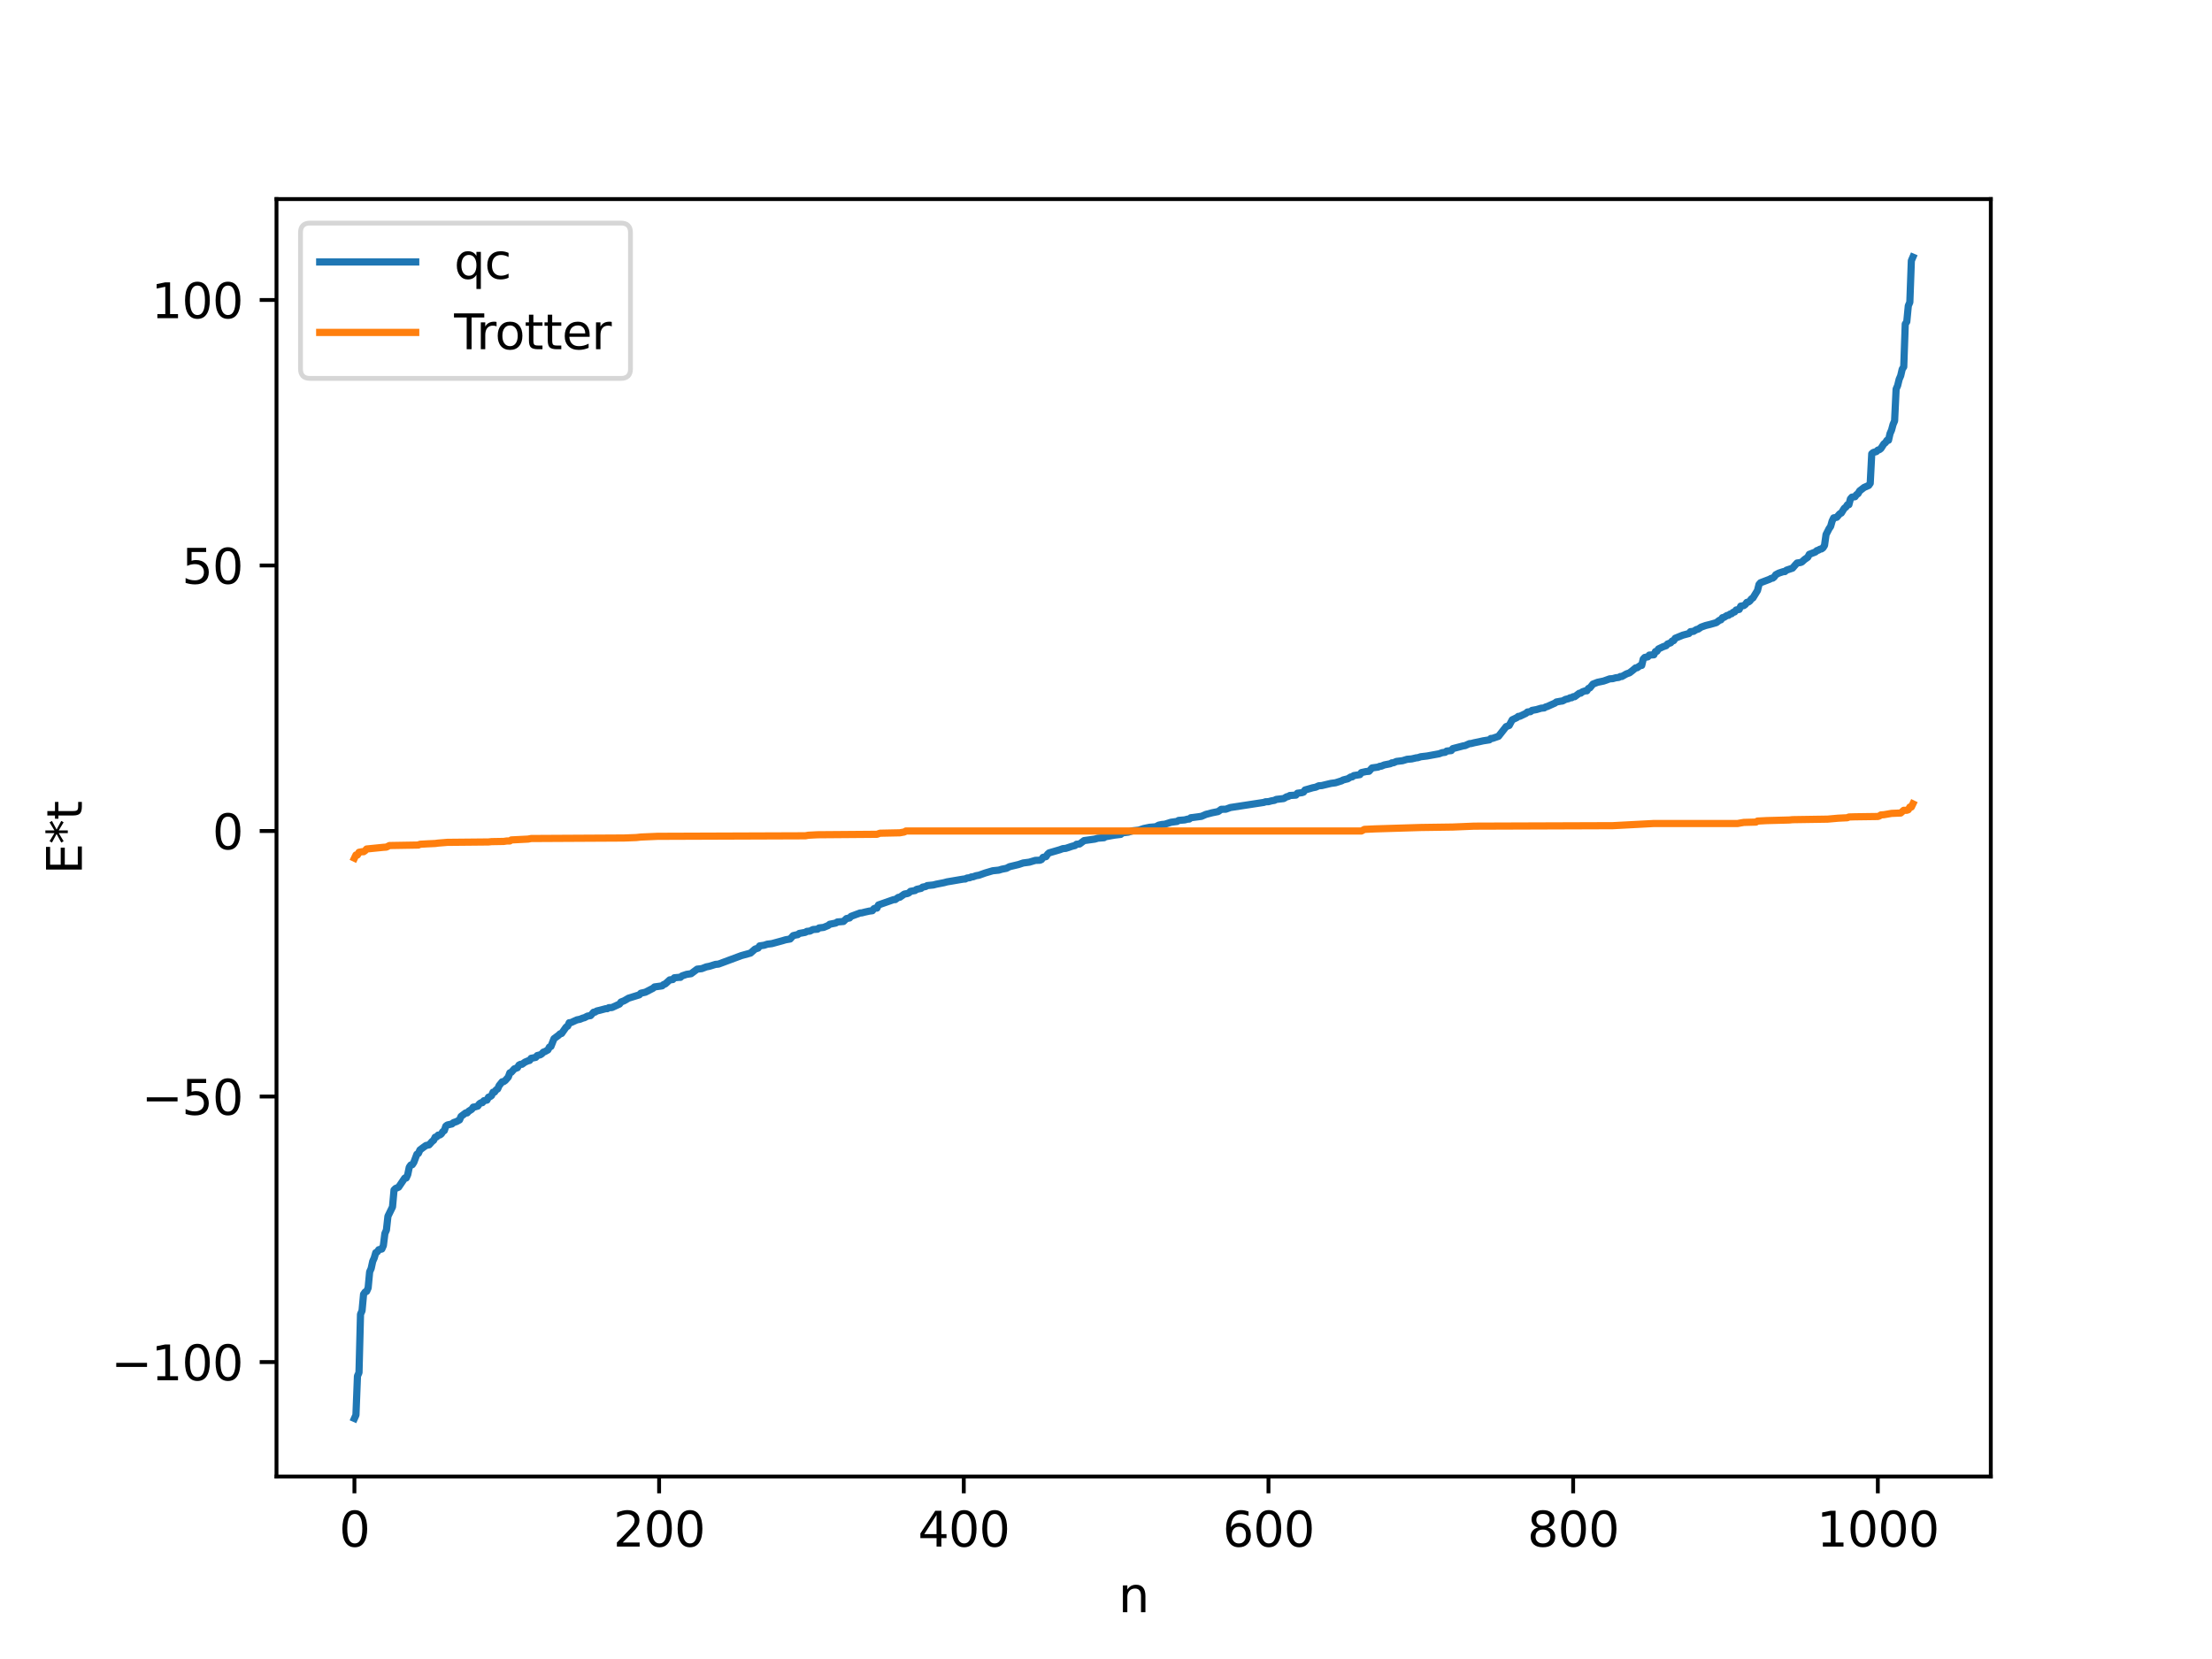 <?xml version="1.0" encoding="utf-8" standalone="no"?>
<!DOCTYPE svg PUBLIC "-//W3C//DTD SVG 1.1//EN"
  "http://www.w3.org/Graphics/SVG/1.1/DTD/svg11.dtd">
<svg xmlns:xlink="http://www.w3.org/1999/xlink" width="460.8pt" height="345.6pt" viewBox="0 0 460.8 345.6" xmlns="http://www.w3.org/2000/svg" version="1.1">
 <defs>
  <style type="text/css">*{stroke-linejoin: round; stroke-linecap: butt}</style>
 </defs>
 <g id="figure_1">
  <g id="patch_1">
   <path d="M 0 345.6 
L 460.8 345.6 
L 460.8 0 
L 0 0 
z
" style="fill: #ffffff"/>
  </g>
  <g id="axes_1">
   <g id="patch_2">
    <path d="M 57.6 307.584 
L 414.72 307.584 
L 414.72 41.472 
L 57.6 41.472 
z
" style="fill: #ffffff"/>
   </g>
   <g id="matplotlib.axis_1">
    <g id="xtick_1">
     <g id="line2d_1">
      <defs>
       <path id="mf844572f6f" d="M 0 0 
L 0 3.5 
" style="stroke: #000000; stroke-width: 0.8"/>
      </defs>
      <g>
       <use xlink:href="#mf844572f6f" x="73.833" y="307.584" style="stroke: #000000; stroke-width: 0.8"/>
      </g>
     </g>
     <g id="text_1">
      <!-- 0 -->
      <g transform="translate(70.651 322.182) scale(0.1 -0.1)">
       <defs>
        <path id="DejaVuSans-30" d="M 2034 4250 
Q 1547 4250 1301 3770 
Q 1056 3291 1056 2328 
Q 1056 1369 1301 889 
Q 1547 409 2034 409 
Q 2525 409 2770 889 
Q 3016 1369 3016 2328 
Q 3016 3291 2770 3770 
Q 2525 4250 2034 4250 
z
M 2034 4750 
Q 2819 4750 3233 4129 
Q 3647 3509 3647 2328 
Q 3647 1150 3233 529 
Q 2819 -91 2034 -91 
Q 1250 -91 836 529 
Q 422 1150 422 2328 
Q 422 3509 836 4129 
Q 1250 4750 2034 4750 
z
" transform="scale(0.016)"/>
       </defs>
       <use xlink:href="#DejaVuSans-30"/>
      </g>
     </g>
    </g>
    <g id="xtick_2">
     <g id="line2d_2">
      <g>
       <use xlink:href="#mf844572f6f" x="137.304" y="307.584" style="stroke: #000000; stroke-width: 0.8"/>
      </g>
     </g>
     <g id="text_2">
      <!-- 200 -->
      <g transform="translate(127.76 322.182) scale(0.1 -0.1)">
       <defs>
        <path id="DejaVuSans-32" d="M 1228 531 
L 3431 531 
L 3431 0 
L 469 0 
L 469 531 
Q 828 903 1448 1529 
Q 2069 2156 2228 2338 
Q 2531 2678 2651 2914 
Q 2772 3150 2772 3378 
Q 2772 3750 2511 3984 
Q 2250 4219 1831 4219 
Q 1534 4219 1204 4116 
Q 875 4013 500 3803 
L 500 4441 
Q 881 4594 1212 4672 
Q 1544 4750 1819 4750 
Q 2544 4750 2975 4387 
Q 3406 4025 3406 3419 
Q 3406 3131 3298 2873 
Q 3191 2616 2906 2266 
Q 2828 2175 2409 1742 
Q 1991 1309 1228 531 
z
" transform="scale(0.016)"/>
       </defs>
       <use xlink:href="#DejaVuSans-32"/>
       <use xlink:href="#DejaVuSans-30" x="63.623"/>
       <use xlink:href="#DejaVuSans-30" x="127.246"/>
      </g>
     </g>
    </g>
    <g id="xtick_3">
     <g id="line2d_3">
      <g>
       <use xlink:href="#mf844572f6f" x="200.775" y="307.584" style="stroke: #000000; stroke-width: 0.8"/>
      </g>
     </g>
     <g id="text_3">
      <!-- 400 -->
      <g transform="translate(191.231 322.182) scale(0.1 -0.1)">
       <defs>
        <path id="DejaVuSans-34" d="M 2419 4116 
L 825 1625 
L 2419 1625 
L 2419 4116 
z
M 2253 4666 
L 3047 4666 
L 3047 1625 
L 3713 1625 
L 3713 1100 
L 3047 1100 
L 3047 0 
L 2419 0 
L 2419 1100 
L 313 1100 
L 313 1709 
L 2253 4666 
z
" transform="scale(0.016)"/>
       </defs>
       <use xlink:href="#DejaVuSans-34"/>
       <use xlink:href="#DejaVuSans-30" x="63.623"/>
       <use xlink:href="#DejaVuSans-30" x="127.246"/>
      </g>
     </g>
    </g>
    <g id="xtick_4">
     <g id="line2d_4">
      <g>
       <use xlink:href="#mf844572f6f" x="264.246" y="307.584" style="stroke: #000000; stroke-width: 0.8"/>
      </g>
     </g>
     <g id="text_4">
      <!-- 600 -->
      <g transform="translate(254.702 322.182) scale(0.1 -0.1)">
       <defs>
        <path id="DejaVuSans-36" d="M 2113 2584 
Q 1688 2584 1439 2293 
Q 1191 2003 1191 1497 
Q 1191 994 1439 701 
Q 1688 409 2113 409 
Q 2538 409 2786 701 
Q 3034 994 3034 1497 
Q 3034 2003 2786 2293 
Q 2538 2584 2113 2584 
z
M 3366 4563 
L 3366 3988 
Q 3128 4100 2886 4159 
Q 2644 4219 2406 4219 
Q 1781 4219 1451 3797 
Q 1122 3375 1075 2522 
Q 1259 2794 1537 2939 
Q 1816 3084 2150 3084 
Q 2853 3084 3261 2657 
Q 3669 2231 3669 1497 
Q 3669 778 3244 343 
Q 2819 -91 2113 -91 
Q 1303 -91 875 529 
Q 447 1150 447 2328 
Q 447 3434 972 4092 
Q 1497 4750 2381 4750 
Q 2619 4750 2861 4703 
Q 3103 4656 3366 4563 
z
" transform="scale(0.016)"/>
       </defs>
       <use xlink:href="#DejaVuSans-36"/>
       <use xlink:href="#DejaVuSans-30" x="63.623"/>
       <use xlink:href="#DejaVuSans-30" x="127.246"/>
      </g>
     </g>
    </g>
    <g id="xtick_5">
     <g id="line2d_5">
      <g>
       <use xlink:href="#mf844572f6f" x="327.717" y="307.584" style="stroke: #000000; stroke-width: 0.8"/>
      </g>
     </g>
     <g id="text_5">
      <!-- 800 -->
      <g transform="translate(318.173 322.182) scale(0.1 -0.1)">
       <defs>
        <path id="DejaVuSans-38" d="M 2034 2216 
Q 1584 2216 1326 1975 
Q 1069 1734 1069 1313 
Q 1069 891 1326 650 
Q 1584 409 2034 409 
Q 2484 409 2743 651 
Q 3003 894 3003 1313 
Q 3003 1734 2745 1975 
Q 2488 2216 2034 2216 
z
M 1403 2484 
Q 997 2584 770 2862 
Q 544 3141 544 3541 
Q 544 4100 942 4425 
Q 1341 4750 2034 4750 
Q 2731 4750 3128 4425 
Q 3525 4100 3525 3541 
Q 3525 3141 3298 2862 
Q 3072 2584 2669 2484 
Q 3125 2378 3379 2068 
Q 3634 1759 3634 1313 
Q 3634 634 3220 271 
Q 2806 -91 2034 -91 
Q 1263 -91 848 271 
Q 434 634 434 1313 
Q 434 1759 690 2068 
Q 947 2378 1403 2484 
z
M 1172 3481 
Q 1172 3119 1398 2916 
Q 1625 2713 2034 2713 
Q 2441 2713 2670 2916 
Q 2900 3119 2900 3481 
Q 2900 3844 2670 4047 
Q 2441 4250 2034 4250 
Q 1625 4250 1398 4047 
Q 1172 3844 1172 3481 
z
" transform="scale(0.016)"/>
       </defs>
       <use xlink:href="#DejaVuSans-38"/>
       <use xlink:href="#DejaVuSans-30" x="63.623"/>
       <use xlink:href="#DejaVuSans-30" x="127.246"/>
      </g>
     </g>
    </g>
    <g id="xtick_6">
     <g id="line2d_6">
      <g>
       <use xlink:href="#mf844572f6f" x="391.188" y="307.584" style="stroke: #000000; stroke-width: 0.8"/>
      </g>
     </g>
     <g id="text_6">
      <!-- 1000 -->
      <g transform="translate(378.463 322.182) scale(0.1 -0.1)">
       <defs>
        <path id="DejaVuSans-31" d="M 794 531 
L 1825 531 
L 1825 4091 
L 703 3866 
L 703 4441 
L 1819 4666 
L 2450 4666 
L 2450 531 
L 3481 531 
L 3481 0 
L 794 0 
L 794 531 
z
" transform="scale(0.016)"/>
       </defs>
       <use xlink:href="#DejaVuSans-31"/>
       <use xlink:href="#DejaVuSans-30" x="63.623"/>
       <use xlink:href="#DejaVuSans-30" x="127.246"/>
       <use xlink:href="#DejaVuSans-30" x="190.869"/>
      </g>
     </g>
    </g>
    <g id="text_7">
     <!-- n -->
     <g transform="translate(232.991 335.861) scale(0.1 -0.1)">
      <defs>
       <path id="DejaVuSans-6e" d="M 3513 2113 
L 3513 0 
L 2938 0 
L 2938 2094 
Q 2938 2591 2744 2837 
Q 2550 3084 2163 3084 
Q 1697 3084 1428 2787 
Q 1159 2491 1159 1978 
L 1159 0 
L 581 0 
L 581 3500 
L 1159 3500 
L 1159 2956 
Q 1366 3272 1645 3428 
Q 1925 3584 2291 3584 
Q 2894 3584 3203 3211 
Q 3513 2838 3513 2113 
z
" transform="scale(0.016)"/>
      </defs>
      <use xlink:href="#DejaVuSans-6e"/>
     </g>
    </g>
   </g>
   <g id="matplotlib.axis_2">
    <g id="ytick_1">
     <g id="line2d_7">
      <defs>
       <path id="m403aec32d2" d="M 0 0 
L -3.5 0 
" style="stroke: #000000; stroke-width: 0.8"/>
      </defs>
      <g>
       <use xlink:href="#m403aec32d2" x="57.6" y="283.742" style="stroke: #000000; stroke-width: 0.8"/>
      </g>
     </g>
     <g id="text_8">
      <!-- −100 -->
      <g transform="translate(23.133 287.541) scale(0.1 -0.1)">
       <defs>
        <path id="DejaVuSans-2212" d="M 678 2272 
L 4684 2272 
L 4684 1741 
L 678 1741 
L 678 2272 
z
" transform="scale(0.016)"/>
       </defs>
       <use xlink:href="#DejaVuSans-2212"/>
       <use xlink:href="#DejaVuSans-31" x="83.789"/>
       <use xlink:href="#DejaVuSans-30" x="147.412"/>
       <use xlink:href="#DejaVuSans-30" x="211.035"/>
      </g>
     </g>
    </g>
    <g id="ytick_2">
     <g id="line2d_8">
      <g>
       <use xlink:href="#m403aec32d2" x="57.6" y="228.428" style="stroke: #000000; stroke-width: 0.8"/>
      </g>
     </g>
     <g id="text_9">
      <!-- −50 -->
      <g transform="translate(29.495 232.227) scale(0.1 -0.1)">
       <defs>
        <path id="DejaVuSans-35" d="M 691 4666 
L 3169 4666 
L 3169 4134 
L 1269 4134 
L 1269 2991 
Q 1406 3038 1543 3061 
Q 1681 3084 1819 3084 
Q 2600 3084 3056 2656 
Q 3513 2228 3513 1497 
Q 3513 744 3044 326 
Q 2575 -91 1722 -91 
Q 1428 -91 1123 -41 
Q 819 9 494 109 
L 494 744 
Q 775 591 1075 516 
Q 1375 441 1709 441 
Q 2250 441 2565 725 
Q 2881 1009 2881 1497 
Q 2881 1984 2565 2268 
Q 2250 2553 1709 2553 
Q 1456 2553 1204 2497 
Q 953 2441 691 2322 
L 691 4666 
z
" transform="scale(0.016)"/>
       </defs>
       <use xlink:href="#DejaVuSans-2212"/>
       <use xlink:href="#DejaVuSans-35" x="83.789"/>
       <use xlink:href="#DejaVuSans-30" x="147.412"/>
      </g>
     </g>
    </g>
    <g id="ytick_3">
     <g id="line2d_9">
      <g>
       <use xlink:href="#m403aec32d2" x="57.6" y="173.114" style="stroke: #000000; stroke-width: 0.8"/>
      </g>
     </g>
     <g id="text_10">
      <!-- 0 -->
      <g transform="translate(44.237 176.914) scale(0.1 -0.1)">
       <use xlink:href="#DejaVuSans-30"/>
      </g>
     </g>
    </g>
    <g id="ytick_4">
     <g id="line2d_10">
      <g>
       <use xlink:href="#m403aec32d2" x="57.6" y="117.801" style="stroke: #000000; stroke-width: 0.8"/>
      </g>
     </g>
     <g id="text_11">
      <!-- 50 -->
      <g transform="translate(37.875 121.6) scale(0.1 -0.1)">
       <use xlink:href="#DejaVuSans-35"/>
       <use xlink:href="#DejaVuSans-30" x="63.623"/>
      </g>
     </g>
    </g>
    <g id="ytick_5">
     <g id="line2d_11">
      <g>
       <use xlink:href="#m403aec32d2" x="57.6" y="62.487" style="stroke: #000000; stroke-width: 0.8"/>
      </g>
     </g>
     <g id="text_12">
      <!-- 100 -->
      <g transform="translate(31.512 66.286) scale(0.1 -0.1)">
       <use xlink:href="#DejaVuSans-31"/>
       <use xlink:href="#DejaVuSans-30" x="63.623"/>
       <use xlink:href="#DejaVuSans-30" x="127.246"/>
      </g>
     </g>
    </g>
    <g id="text_13">
     <!-- E*t -->
     <g transform="translate(17.053 182.148) rotate(-90) scale(0.1 -0.1)">
      <defs>
       <path id="DejaVuSans-45" d="M 628 4666 
L 3578 4666 
L 3578 4134 
L 1259 4134 
L 1259 2753 
L 3481 2753 
L 3481 2222 
L 1259 2222 
L 1259 531 
L 3634 531 
L 3634 0 
L 628 0 
L 628 4666 
z
" transform="scale(0.016)"/>
       <path id="DejaVuSans-2a" d="M 3009 3897 
L 1888 3291 
L 3009 2681 
L 2828 2375 
L 1778 3009 
L 1778 1831 
L 1422 1831 
L 1422 3009 
L 372 2375 
L 191 2681 
L 1313 3291 
L 191 3897 
L 372 4206 
L 1422 3572 
L 1422 4750 
L 1778 4750 
L 1778 3572 
L 2828 4206 
L 3009 3897 
z
" transform="scale(0.016)"/>
       <path id="DejaVuSans-74" d="M 1172 4494 
L 1172 3500 
L 2356 3500 
L 2356 3053 
L 1172 3053 
L 1172 1153 
Q 1172 725 1289 603 
Q 1406 481 1766 481 
L 2356 481 
L 2356 0 
L 1766 0 
Q 1100 0 847 248 
Q 594 497 594 1153 
L 594 3053 
L 172 3053 
L 172 3500 
L 594 3500 
L 594 4494 
L 1172 4494 
z
" transform="scale(0.016)"/>
      </defs>
      <use xlink:href="#DejaVuSans-45"/>
      <use xlink:href="#DejaVuSans-2a" x="63.184"/>
      <use xlink:href="#DejaVuSans-74" x="113.184"/>
     </g>
    </g>
   </g>
   <g id="line2d_12">
    <path d="M 73.833 295.488 
L 74.15 294.775 
L 74.467 286.658 
L 74.785 285.945 
L 75.102 273.775 
L 75.42 273.062 
L 75.737 269.618 
L 76.054 269.163 
L 76.372 269.018 
L 76.689 268.305 
L 77.006 264.947 
L 77.324 264.234 
L 77.641 262.766 
L 77.958 262.053 
L 78.276 260.956 
L 78.593 260.788 
L 78.91 260.333 
L 79.545 260.187 
L 79.862 259.475 
L 80.18 256.958 
L 80.497 256.245 
L 80.815 253.367 
L 81.767 251.416 
L 82.084 247.905 
L 82.401 247.579 
L 83.036 247.31 
L 84.305 245.432 
L 84.623 245.398 
L 84.94 244.685 
L 85.258 243.148 
L 85.575 242.693 
L 85.892 242.621 
L 86.21 242.132 
L 86.844 240.448 
L 87.162 240.271 
L 87.479 239.558 
L 88.114 239.077 
L 88.748 238.622 
L 89.383 238.494 
L 90.018 237.782 
L 90.335 237.539 
L 90.653 236.896 
L 90.97 236.826 
L 91.287 236.458 
L 91.605 236.441 
L 91.922 236.239 
L 92.239 235.745 
L 92.557 235.526 
L 92.874 234.595 
L 93.191 234.356 
L 94.143 234.141 
L 94.461 233.862 
L 95.096 233.644 
L 95.73 233.301 
L 96.048 232.563 
L 97 231.85 
L 97.317 231.837 
L 97.634 231.487 
L 98.269 231.088 
L 98.586 230.633 
L 98.904 230.599 
L 99.539 230.414 
L 99.856 229.957 
L 100.173 229.736 
L 100.491 229.705 
L 100.808 229.298 
L 101.443 229.173 
L 101.76 228.565 
L 102.077 228.46 
L 102.395 228.233 
L 102.712 227.524 
L 103.029 227.498 
L 103.347 227.042 
L 103.664 226.857 
L 103.981 226.144 
L 104.616 225.357 
L 104.934 225.31 
L 105.251 225.089 
L 105.886 224.377 
L 106.203 223.495 
L 106.52 223.366 
L 107.155 222.657 
L 107.79 222.425 
L 108.107 221.88 
L 108.424 221.716 
L 108.742 221.709 
L 109.377 221.254 
L 110.011 220.985 
L 110.329 220.908 
L 110.646 220.467 
L 111.598 220.275 
L 111.915 219.891 
L 112.55 219.734 
L 112.867 219.528 
L 113.185 219.178 
L 113.502 219.073 
L 114.137 218.722 
L 114.454 218.126 
L 114.772 217.995 
L 115.406 216.375 
L 116.358 215.671 
L 116.676 215.362 
L 116.993 215.291 
L 117.945 213.946 
L 118.262 213.763 
L 118.58 213.05 
L 118.897 213.046 
L 120.167 212.461 
L 120.801 212.337 
L 121.436 212.08 
L 121.753 212.007 
L 122.388 211.669 
L 123.023 211.57 
L 123.658 210.861 
L 123.975 210.835 
L 124.292 210.612 
L 124.927 210.463 
L 126.196 210.125 
L 126.514 210.124 
L 126.831 209.914 
L 127.466 209.892 
L 129.053 209.165 
L 129.37 208.735 
L 130.005 208.487 
L 130.957 207.933 
L 133.178 207.244 
L 133.496 206.904 
L 134.448 206.693 
L 136.034 205.875 
L 136.352 205.594 
L 137.621 205.42 
L 137.939 205.367 
L 138.256 205.084 
L 138.573 204.987 
L 139.525 204.124 
L 140.16 204.054 
L 140.477 203.69 
L 141.429 203.601 
L 141.747 203.599 
L 142.064 203.303 
L 143.016 202.981 
L 143.968 202.836 
L 145.238 201.89 
L 146.19 201.784 
L 147.142 201.418 
L 147.777 201.295 
L 149.046 200.901 
L 149.681 200.84 
L 154.441 199.07 
L 156.345 198.543 
L 157.297 197.706 
L 157.932 197.503 
L 158.249 197.045 
L 159.201 196.908 
L 159.836 196.694 
L 160.788 196.575 
L 163.01 195.968 
L 163.644 195.776 
L 164.596 195.61 
L 165.231 194.908 
L 165.866 194.754 
L 166.183 194.712 
L 166.5 194.452 
L 167.135 194.338 
L 167.77 194.223 
L 168.087 194.021 
L 168.722 193.963 
L 169.357 193.637 
L 170.309 193.566 
L 170.626 193.306 
L 171.578 193.194 
L 172.53 192.798 
L 172.848 192.54 
L 174.117 192.283 
L 174.434 192.065 
L 175.704 191.959 
L 176.339 191.352 
L 176.973 191.232 
L 177.291 190.892 
L 179.195 190.182 
L 179.512 190.174 
L 180.147 190.009 
L 181.099 189.797 
L 181.734 189.716 
L 182.051 189.299 
L 182.368 189.172 
L 182.686 189.172 
L 183.003 188.517 
L 183.638 188.294 
L 186.177 187.404 
L 186.494 187.404 
L 187.129 186.945 
L 187.446 186.915 
L 188.398 186.247 
L 189.033 186.138 
L 189.35 185.999 
L 189.667 185.684 
L 190.62 185.515 
L 190.937 185.272 
L 191.889 185.065 
L 192.206 184.802 
L 192.841 184.68 
L 193.158 184.484 
L 194.428 184.355 
L 195.062 184.191 
L 196.649 183.88 
L 197.284 183.707 
L 198.236 183.549 
L 200.14 183.223 
L 200.775 183.119 
L 201.092 183.111 
L 201.41 182.919 
L 202.044 182.84 
L 202.362 182.673 
L 202.679 182.664 
L 203.314 182.431 
L 203.948 182.319 
L 205.218 181.864 
L 206.805 181.395 
L 208.074 181.264 
L 208.709 181.069 
L 209.661 180.885 
L 210.296 180.551 
L 212.2 180.093 
L 213.152 179.773 
L 214.421 179.606 
L 215.691 179.231 
L 216.643 179.199 
L 216.96 179.059 
L 217.277 178.604 
L 217.912 178.445 
L 218.229 177.956 
L 218.547 177.671 
L 220.768 177.02 
L 221.403 176.788 
L 222.038 176.726 
L 223.307 176.3 
L 223.942 176.14 
L 224.259 175.874 
L 224.894 175.817 
L 225.846 175.109 
L 228.067 174.801 
L 228.702 174.611 
L 229.972 174.515 
L 230.289 174.305 
L 232.193 173.971 
L 233.462 173.818 
L 233.78 173.51 
L 235.049 173.347 
L 236.001 173.063 
L 237.271 172.927 
L 238.223 172.603 
L 238.858 172.467 
L 239.492 172.341 
L 240.762 172.231 
L 241.396 171.891 
L 242.031 171.758 
L 242.666 171.696 
L 243.935 171.293 
L 244.887 171.161 
L 245.205 171.124 
L 245.522 170.909 
L 246.791 170.8 
L 247.426 170.636 
L 247.743 170.624 
L 248.061 170.352 
L 250.282 170.058 
L 251.234 169.646 
L 252.504 169.317 
L 253.773 169.061 
L 254.408 168.593 
L 255.36 168.573 
L 256.312 168.222 
L 263.294 167.153 
L 263.611 167.027 
L 264.246 167.001 
L 264.881 166.829 
L 265.515 166.723 
L 265.833 166.535 
L 267.42 166.354 
L 268.054 165.972 
L 268.372 165.925 
L 268.689 165.718 
L 269.958 165.638 
L 270.276 165.245 
L 271.228 165.121 
L 271.545 165.014 
L 271.862 164.564 
L 272.497 164.388 
L 273.449 164.11 
L 274.084 163.985 
L 274.719 163.695 
L 275.353 163.65 
L 276.305 163.419 
L 277.258 163.194 
L 278.21 163.065 
L 279.479 162.664 
L 279.796 162.484 
L 280.431 162.32 
L 280.748 162.249 
L 281.383 161.857 
L 281.7 161.833 
L 282.018 161.569 
L 283.287 161.37 
L 283.605 160.94 
L 284.557 160.732 
L 285.191 160.675 
L 285.826 159.975 
L 287.096 159.796 
L 287.413 159.635 
L 287.73 159.614 
L 288.365 159.35 
L 289.634 159.099 
L 289.952 158.908 
L 290.269 158.907 
L 290.904 158.622 
L 292.173 158.468 
L 293.125 158.175 
L 294.077 158.095 
L 295.029 157.871 
L 295.347 157.847 
L 295.981 157.641 
L 297.251 157.495 
L 299.79 157.028 
L 300.424 156.796 
L 301.059 156.715 
L 301.377 156.461 
L 302.329 156.358 
L 302.646 155.949 
L 304.867 155.37 
L 305.185 155.332 
L 306.137 154.906 
L 306.454 154.897 
L 307.089 154.73 
L 308.041 154.538 
L 308.993 154.324 
L 310.262 154.127 
L 310.58 153.833 
L 310.897 153.825 
L 312.167 153.388 
L 313.753 151.372 
L 314.388 151.13 
L 315.023 149.949 
L 315.975 149.497 
L 316.292 149.239 
L 316.61 149.215 
L 317.879 148.608 
L 318.196 148.324 
L 318.831 148.25 
L 319.148 147.988 
L 320.1 147.815 
L 321.053 147.531 
L 321.687 147.473 
L 322.005 147.259 
L 322.322 147.187 
L 322.957 146.895 
L 323.909 146.474 
L 324.226 146.236 
L 325.178 146.062 
L 325.496 146.031 
L 326.13 145.692 
L 326.765 145.544 
L 327.082 145.358 
L 327.4 145.358 
L 327.717 145.137 
L 328.034 145.134 
L 328.986 144.424 
L 329.304 144.396 
L 329.621 144.13 
L 330.256 143.909 
L 330.573 143.908 
L 330.891 143.421 
L 331.208 143.289 
L 331.843 142.508 
L 332.795 142.138 
L 334.064 141.873 
L 335.334 141.417 
L 335.968 141.375 
L 336.603 141.193 
L 337.238 141.119 
L 337.555 140.927 
L 337.872 140.921 
L 338.824 140.385 
L 339.459 140.16 
L 340.094 139.67 
L 340.729 139.135 
L 341.046 139.105 
L 341.681 138.645 
L 341.998 138.617 
L 342.315 137.29 
L 342.633 136.955 
L 343.267 136.835 
L 343.585 136.465 
L 344.537 136.404 
L 344.854 135.733 
L 345.172 135.671 
L 345.489 135.184 
L 346.441 134.729 
L 347.076 134.507 
L 347.393 134.147 
L 348.028 133.91 
L 348.345 133.54 
L 348.662 133.452 
L 348.98 132.96 
L 350.567 132.312 
L 351.836 131.974 
L 352.153 131.584 
L 352.788 131.52 
L 353.423 131.132 
L 353.74 131.073 
L 354.375 130.642 
L 355.327 130.303 
L 356.279 130.068 
L 357.548 129.704 
L 358.183 129.216 
L 358.5 129.124 
L 358.818 128.674 
L 359.135 128.614 
L 359.77 128.213 
L 360.087 128.18 
L 360.405 127.92 
L 360.722 127.852 
L 361.039 127.557 
L 361.357 127.479 
L 361.674 127.067 
L 362.309 126.955 
L 362.626 126.27 
L 363.261 126.157 
L 363.578 125.93 
L 363.896 125.488 
L 364.213 125.423 
L 364.53 125.197 
L 364.848 124.76 
L 365.165 124.568 
L 366.117 123.016 
L 366.434 121.754 
L 366.752 121.394 
L 368.656 120.667 
L 368.973 120.478 
L 369.291 120.436 
L 369.608 120.188 
L 369.925 119.723 
L 370.56 119.39 
L 371.512 119.074 
L 371.829 119.068 
L 372.147 118.779 
L 373.416 118.358 
L 374.051 117.624 
L 374.368 117.284 
L 375.003 117.194 
L 375.32 117.098 
L 375.955 116.526 
L 376.59 116.086 
L 376.907 115.481 
L 378.177 114.991 
L 378.494 114.698 
L 378.811 114.613 
L 379.129 114.404 
L 379.446 114.352 
L 379.763 114.123 
L 380.081 113.618 
L 380.398 111.363 
L 381.033 110.121 
L 381.35 109.666 
L 381.667 108.549 
L 381.985 107.883 
L 382.62 107.763 
L 383.254 107.029 
L 383.572 106.883 
L 384.206 105.869 
L 384.524 105.654 
L 384.841 105.164 
L 385.158 105.135 
L 385.476 103.935 
L 385.793 103.565 
L 386.428 103.477 
L 386.745 103.041 
L 387.062 102.837 
L 387.38 102.276 
L 388.332 101.542 
L 389.284 101.127 
L 389.601 100.675 
L 389.919 94.534 
L 390.236 94.258 
L 390.871 94.076 
L 391.188 93.768 
L 391.505 93.678 
L 391.823 93.436 
L 392.458 92.45 
L 392.775 92.216 
L 393.092 91.725 
L 393.41 91.716 
L 393.727 90.327 
L 394.044 89.593 
L 394.362 88.412 
L 394.679 87.678 
L 394.996 81.053 
L 395.314 80.319 
L 395.631 79.011 
L 395.948 78.277 
L 396.266 76.908 
L 396.583 76.418 
L 396.9 67.507 
L 397.218 67.017 
L 397.535 63.703 
L 397.853 62.969 
L 398.17 54.302 
L 398.487 53.568 
L 398.487 53.568 
" clip-path="url(#p2079d31a96)" style="fill: none; stroke: #1f77b4; stroke-width: 1.5; stroke-linecap: square"/>
   </g>
   <g id="line2d_13">
    <path d="M 73.833 178.77 
L 74.15 178.11 
L 74.467 178.11 
L 74.785 177.546 
L 75.42 177.429 
L 75.737 177.429 
L 76.054 177.218 
L 76.372 176.861 
L 79.862 176.511 
L 80.497 176.466 
L 81.132 176.139 
L 87.162 176.038 
L 87.479 175.877 
L 89.066 175.785 
L 90.653 175.714 
L 91.287 175.631 
L 93.191 175.477 
L 101.76 175.395 
L 102.395 175.327 
L 104.934 175.285 
L 105.568 175.191 
L 106.203 175.186 
L 106.52 174.974 
L 110.011 174.797 
L 110.646 174.679 
L 130.005 174.573 
L 132.543 174.477 
L 133.496 174.371 
L 136.986 174.221 
L 167.77 174.11 
L 168.405 173.994 
L 170.309 173.895 
L 182.686 173.798 
L 183.32 173.573 
L 187.446 173.488 
L 188.398 173.314 
L 188.715 173.114 
L 283.605 173.114 
L 284.239 172.774 
L 286.461 172.671 
L 295.981 172.382 
L 302.646 172.286 
L 307.089 172.102 
L 335.968 172.003 
L 344.537 171.55 
L 361.991 171.55 
L 362.626 171.432 
L 363.261 171.324 
L 365.8 171.255 
L 366.117 171.043 
L 368.021 170.944 
L 369.608 170.902 
L 372.781 170.818 
L 373.416 170.752 
L 380.715 170.641 
L 382.937 170.444 
L 384.841 170.352 
L 385.158 170.191 
L 386.428 170.154 
L 391.188 170.09 
L 391.505 169.985 
L 391.823 169.763 
L 392.458 169.718 
L 394.044 169.444 
L 395.948 169.367 
L 396.583 168.8 
L 397.218 168.8 
L 397.535 168.683 
L 397.853 168.119 
L 398.17 168.119 
L 398.487 167.459 
L 398.487 167.459 
" clip-path="url(#p2079d31a96)" style="fill: none; stroke: #ff7f0e; stroke-width: 1.5; stroke-linecap: square"/>
   </g>
   <g id="patch_3">
    <path d="M 57.6 307.584 
L 57.6 41.472 
" style="fill: none; stroke: #000000; stroke-width: 0.8; stroke-linejoin: miter; stroke-linecap: square"/>
   </g>
   <g id="patch_4">
    <path d="M 414.72 307.584 
L 414.72 41.472 
" style="fill: none; stroke: #000000; stroke-width: 0.8; stroke-linejoin: miter; stroke-linecap: square"/>
   </g>
   <g id="patch_5">
    <path d="M 57.6 307.584 
L 414.72 307.584 
" style="fill: none; stroke: #000000; stroke-width: 0.8; stroke-linejoin: miter; stroke-linecap: square"/>
   </g>
   <g id="patch_6">
    <path d="M 57.6 41.472 
L 414.72 41.472 
" style="fill: none; stroke: #000000; stroke-width: 0.8; stroke-linejoin: miter; stroke-linecap: square"/>
   </g>
   <g id="legend_1">
    <g id="patch_7">
     <path d="M 64.6 78.828 
L 129.342 78.828 
Q 131.342 78.828 131.342 76.828 
L 131.342 48.472 
Q 131.342 46.472 129.342 46.472 
L 64.6 46.472 
Q 62.6 46.472 62.6 48.472 
L 62.6 76.828 
Q 62.6 78.828 64.6 78.828 
z
" style="fill: #ffffff; opacity: 0.8; stroke: #cccccc; stroke-linejoin: miter"/>
    </g>
    <g id="line2d_14">
     <path d="M 66.6 54.57 
L 76.6 54.57 
L 86.6 54.57 
" style="fill: none; stroke: #1f77b4; stroke-width: 1.5; stroke-linecap: square"/>
    </g>
    <g id="text_14">
     <!-- qc -->
     <g transform="translate(94.6 58.07) scale(0.1 -0.1)">
      <defs>
       <path id="DejaVuSans-71" d="M 947 1747 
Q 947 1113 1208 752 
Q 1469 391 1925 391 
Q 2381 391 2643 752 
Q 2906 1113 2906 1747 
Q 2906 2381 2643 2742 
Q 2381 3103 1925 3103 
Q 1469 3103 1208 2742 
Q 947 2381 947 1747 
z
M 2906 525 
Q 2725 213 2448 61 
Q 2172 -91 1784 -91 
Q 1150 -91 751 415 
Q 353 922 353 1747 
Q 353 2572 751 3078 
Q 1150 3584 1784 3584 
Q 2172 3584 2448 3432 
Q 2725 3281 2906 2969 
L 2906 3500 
L 3481 3500 
L 3481 -1331 
L 2906 -1331 
L 2906 525 
z
" transform="scale(0.016)"/>
       <path id="DejaVuSans-63" d="M 3122 3366 
L 3122 2828 
Q 2878 2963 2633 3030 
Q 2388 3097 2138 3097 
Q 1578 3097 1268 2742 
Q 959 2388 959 1747 
Q 959 1106 1268 751 
Q 1578 397 2138 397 
Q 2388 397 2633 464 
Q 2878 531 3122 666 
L 3122 134 
Q 2881 22 2623 -34 
Q 2366 -91 2075 -91 
Q 1284 -91 818 406 
Q 353 903 353 1747 
Q 353 2603 823 3093 
Q 1294 3584 2113 3584 
Q 2378 3584 2631 3529 
Q 2884 3475 3122 3366 
z
" transform="scale(0.016)"/>
      </defs>
      <use xlink:href="#DejaVuSans-71"/>
      <use xlink:href="#DejaVuSans-63" x="63.477"/>
     </g>
    </g>
    <g id="line2d_15">
     <path d="M 66.6 69.249 
L 76.6 69.249 
L 86.6 69.249 
" style="fill: none; stroke: #ff7f0e; stroke-width: 1.5; stroke-linecap: square"/>
    </g>
    <g id="text_15">
     <!-- Trotter -->
     <g transform="translate(94.6 72.749) scale(0.1 -0.1)">
      <defs>
       <path id="DejaVuSans-54" d="M -19 4666 
L 3928 4666 
L 3928 4134 
L 2272 4134 
L 2272 0 
L 1638 0 
L 1638 4134 
L -19 4134 
L -19 4666 
z
" transform="scale(0.016)"/>
       <path id="DejaVuSans-72" d="M 2631 2963 
Q 2534 3019 2420 3045 
Q 2306 3072 2169 3072 
Q 1681 3072 1420 2755 
Q 1159 2438 1159 1844 
L 1159 0 
L 581 0 
L 581 3500 
L 1159 3500 
L 1159 2956 
Q 1341 3275 1631 3429 
Q 1922 3584 2338 3584 
Q 2397 3584 2469 3576 
Q 2541 3569 2628 3553 
L 2631 2963 
z
" transform="scale(0.016)"/>
       <path id="DejaVuSans-6f" d="M 1959 3097 
Q 1497 3097 1228 2736 
Q 959 2375 959 1747 
Q 959 1119 1226 758 
Q 1494 397 1959 397 
Q 2419 397 2687 759 
Q 2956 1122 2956 1747 
Q 2956 2369 2687 2733 
Q 2419 3097 1959 3097 
z
M 1959 3584 
Q 2709 3584 3137 3096 
Q 3566 2609 3566 1747 
Q 3566 888 3137 398 
Q 2709 -91 1959 -91 
Q 1206 -91 779 398 
Q 353 888 353 1747 
Q 353 2609 779 3096 
Q 1206 3584 1959 3584 
z
" transform="scale(0.016)"/>
       <path id="DejaVuSans-65" d="M 3597 1894 
L 3597 1613 
L 953 1613 
Q 991 1019 1311 708 
Q 1631 397 2203 397 
Q 2534 397 2845 478 
Q 3156 559 3463 722 
L 3463 178 
Q 3153 47 2828 -22 
Q 2503 -91 2169 -91 
Q 1331 -91 842 396 
Q 353 884 353 1716 
Q 353 2575 817 3079 
Q 1281 3584 2069 3584 
Q 2775 3584 3186 3129 
Q 3597 2675 3597 1894 
z
M 3022 2063 
Q 3016 2534 2758 2815 
Q 2500 3097 2075 3097 
Q 1594 3097 1305 2825 
Q 1016 2553 972 2059 
L 3022 2063 
z
" transform="scale(0.016)"/>
      </defs>
      <use xlink:href="#DejaVuSans-54"/>
      <use xlink:href="#DejaVuSans-72" x="46.334"/>
      <use xlink:href="#DejaVuSans-6f" x="85.197"/>
      <use xlink:href="#DejaVuSans-74" x="146.379"/>
      <use xlink:href="#DejaVuSans-74" x="185.588"/>
      <use xlink:href="#DejaVuSans-65" x="224.797"/>
      <use xlink:href="#DejaVuSans-72" x="286.32"/>
     </g>
    </g>
   </g>
  </g>
 </g>
 <defs>
  <clipPath id="p2079d31a96">
   <rect x="57.6" y="41.472" width="357.12" height="266.112"/>
  </clipPath>
 </defs>
</svg>

